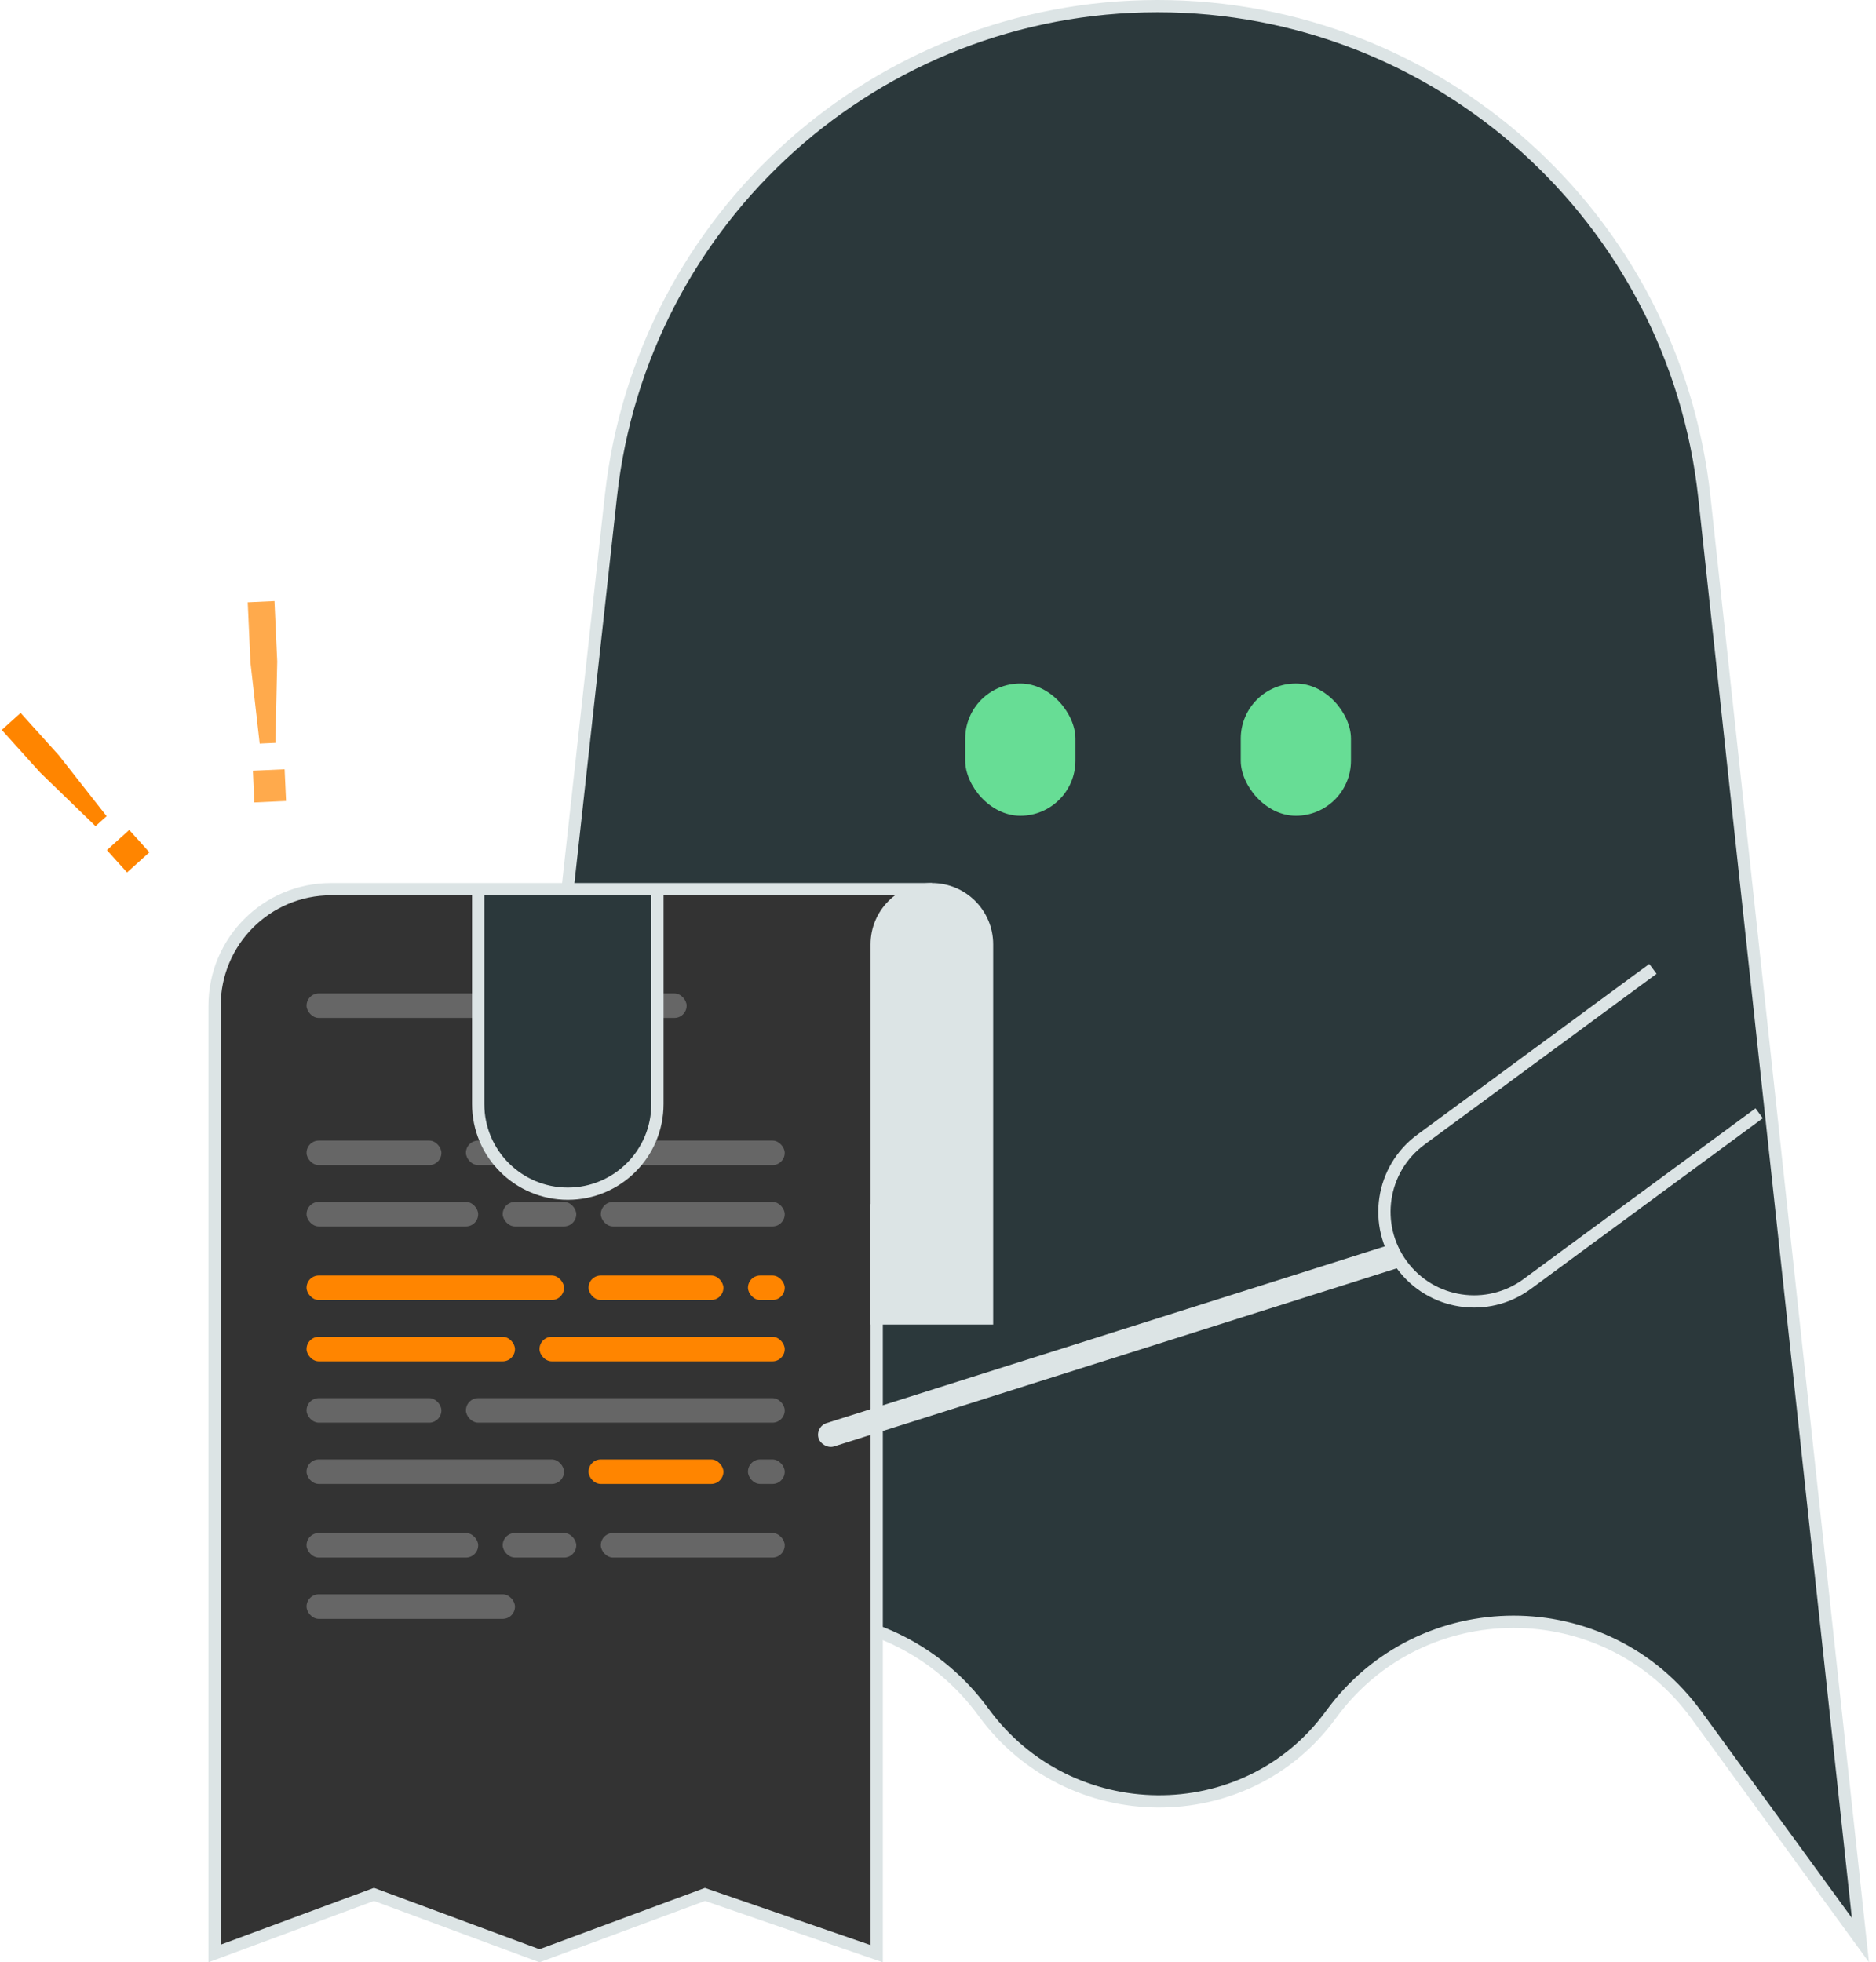 <svg width="153" height="160" viewBox="0 0 153 160" fill="none" xmlns="http://www.w3.org/2000/svg">
<path d="M49.825 40.439C52.331 17.707 71.538 0.5 94.408 0.5C117.313 0.5 136.539 17.758 139.002 40.53L151.729 158.192L138.337 139.814C130.975 129.709 115.903 129.709 108.54 139.814C101.583 149.362 87.185 149.18 80.216 139.616C72.892 129.565 57.844 129.074 50.134 138.857L37.161 155.319L49.825 40.439Z" fill="#2B383B" stroke="#DCE4E5"/>
<path d="M30.326 154.531L17.5 159.282V82C17.5 76.753 21.753 72.5 27 72.5H75.5V98.677H72H71.5V99.177V159.299L57.663 154.527L57.494 154.469L57.326 154.531L44 159.467L30.674 154.531L30.5 154.467L30.326 154.531Z" fill="#333333" stroke="#DCE4E5"/>
<path d="M71 77C71 74.239 73.239 72 76 72C78.761 72 81 74.239 81 77V108H71V77Z" fill="#DCE4E5"/>
<rect x="25" y="81" width="31" height="2" rx="1" fill="#666666"/>
<rect x="25" y="109" width="17" height="2" rx="1" fill="#FF8500"/>
<rect x="44" y="109" width="20" height="2" rx="1" fill="#FF8500"/>
<rect x="25" y="104" width="21" height="2" rx="1" fill="#FF8500"/>
<rect x="48" y="104" width="11" height="2" rx="1" fill="#FF8500"/>
<rect x="61" y="104" width="3" height="2" rx="1" fill="#FF8500"/>
<rect x="25" y="98" width="14" height="2" rx="1" fill="#666666"/>
<rect x="41" y="98" width="6" height="2" rx="1" fill="#666666"/>
<rect x="49" y="98" width="15" height="2" rx="1" fill="#666666"/>
<rect x="25" y="93" width="11" height="2" rx="1" fill="#666666"/>
<rect x="38" y="93" width="26" height="2" rx="1" fill="#666666"/>
<rect x="25" y="130" width="17" height="2" rx="1" fill="#666666"/>
<rect x="25" y="119" width="21" height="2" rx="1" fill="#666666"/>
<rect x="48" y="119" width="11" height="2" rx="1" fill="#FF8500"/>
<rect x="61" y="119" width="3" height="2" rx="1" fill="#666666"/>
<rect x="25" y="125" width="14" height="2" rx="1" fill="#666666"/>
<rect x="41" y="125" width="6" height="2" rx="1" fill="#666666"/>
<rect x="49" y="125" width="15" height="2" rx="1" fill="#666666"/>
<rect x="25" y="114" width="11" height="2" rx="1" fill="#666666"/>
<rect x="38" y="114" width="26" height="2" rx="1" fill="#666666"/>
<path d="M46.309 97.332C42.272 97.332 39 94.06 39 90.024L39 73L53.618 73L53.618 90.024C53.618 94.06 50.346 97.332 46.309 97.332Z" fill="#2B383B"/>
<path d="M39 73L39 90.024C39 94.06 42.272 97.332 46.309 97.332V97.332C50.346 97.332 53.618 94.06 53.618 90.024L53.618 73" stroke="#DCE4E5"/>
<rect x="78.719" y="55.73" width="8.989" height="10.787" rx="4.494" fill="#67DD95"/>
<rect x="101.191" y="55.73" width="8.989" height="10.787" rx="4.494" fill="#67DD95"/>
<rect x="66.461" y="116.336" width="54.139" height="2" rx="1" transform="rotate(-17.562 66.461 116.336)" fill="#DCE4E5"/>
<path d="M114.331 103.138C111.939 99.887 112.636 95.312 115.887 92.92L134.808 79L143.47 90.775L124.55 104.694C121.298 107.086 116.723 106.39 114.331 103.138Z" fill="#2B383B"/>
<path d="M134.808 79L115.887 92.92C112.636 95.312 111.939 99.887 114.331 103.138V103.138C116.723 106.39 121.298 107.086 124.55 104.694L143.47 90.775" stroke="#DCE4E5"/>
<path d="M7.791 67.363L3.272 62.987L0.143 59.515L1.681 58.129L4.81 61.601L8.695 66.548L7.791 67.363ZM10.361 71.139L8.717 69.315L10.541 67.672L12.184 69.495L10.361 71.139Z" fill="#FF8500"/>
<path d="M21.178 60.63L20.427 54.036L20.203 49.109L22.385 49.01L22.609 53.937L22.46 60.572L21.178 60.63ZM20.742 65.429L20.625 62.842L23.212 62.724L23.33 65.312L20.742 65.429Z" fill="#FFAA4C"/>
</svg>
